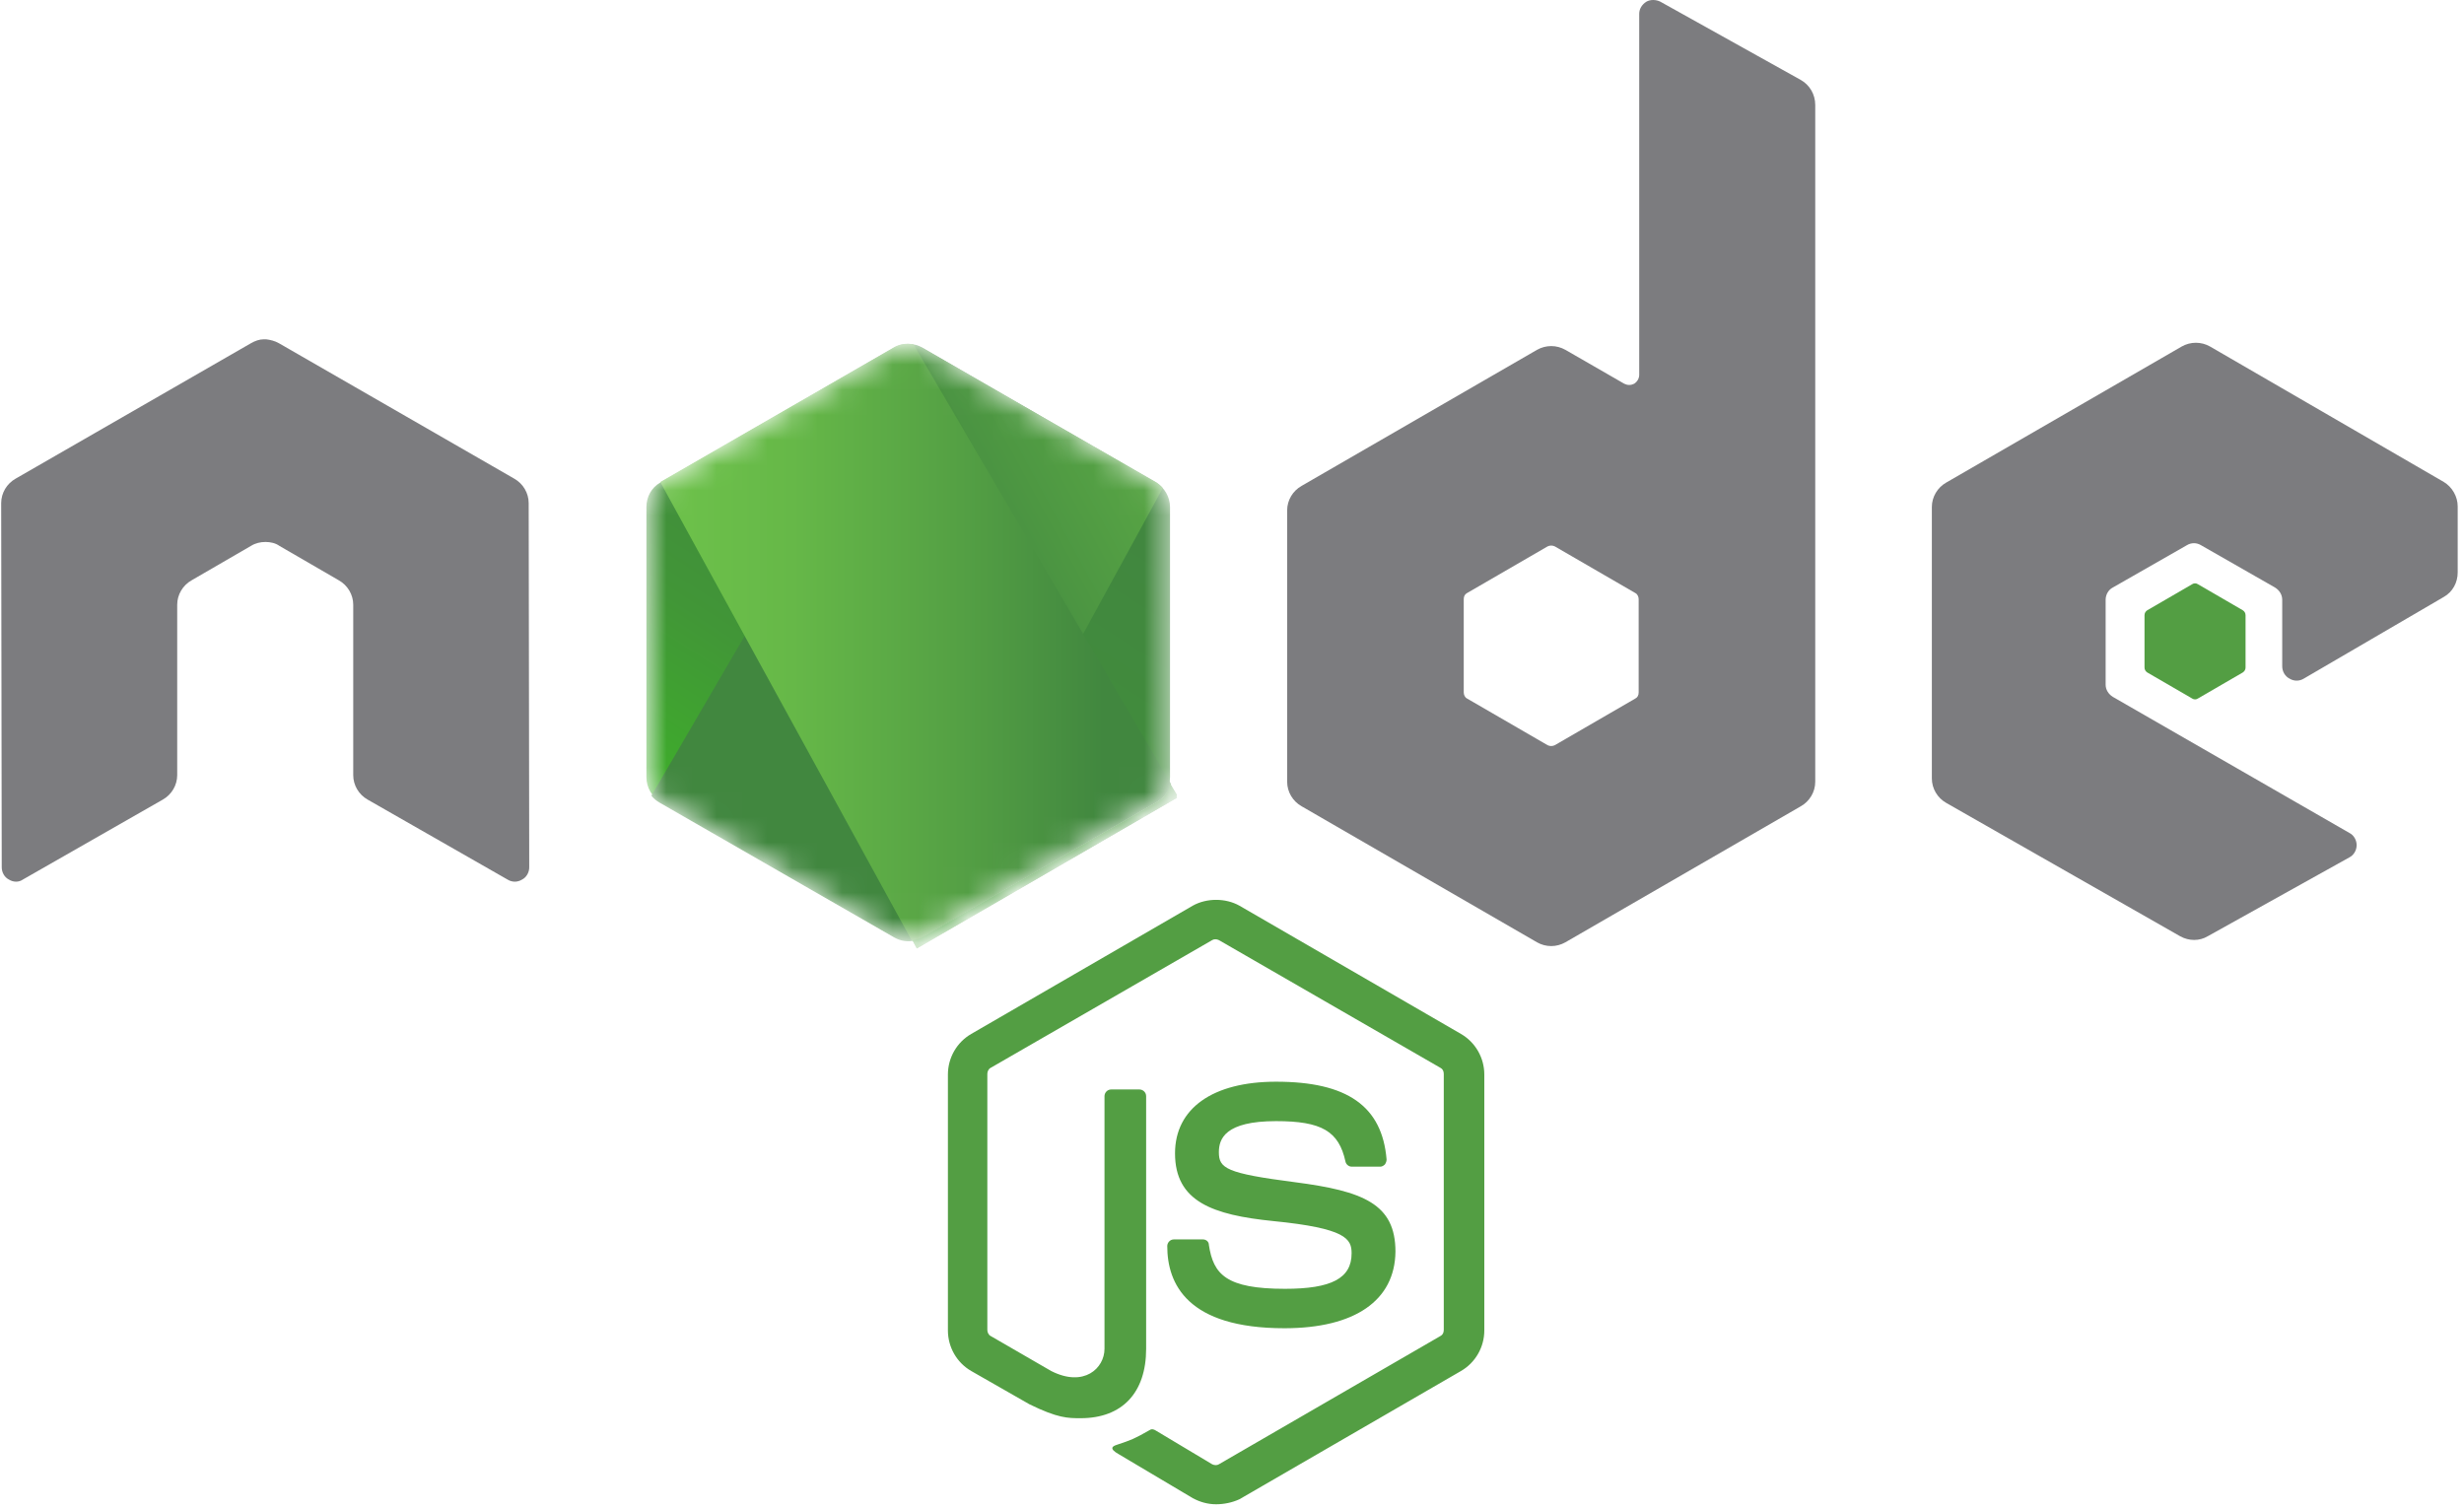 <svg width="98" height="60" viewBox="0 0 98 60" fill="none" xmlns="http://www.w3.org/2000/svg">
<path d="M48.368 59.827C48.037 59.827 47.727 59.739 47.44 59.584L44.503 57.84C44.061 57.596 44.282 57.508 44.415 57.464C45.011 57.265 45.121 57.221 45.74 56.868C45.806 56.824 45.895 56.846 45.961 56.89L48.213 58.237C48.302 58.281 48.412 58.281 48.478 58.237L57.29 53.135C57.378 53.091 57.423 53.003 57.423 52.893V42.712C57.423 42.601 57.378 42.513 57.29 42.469L48.478 37.389C48.39 37.345 48.279 37.345 48.213 37.389L39.402 42.469C39.313 42.513 39.269 42.623 39.269 42.712V52.892C39.269 52.981 39.313 53.091 39.402 53.135L41.809 54.527C43.112 55.189 43.929 54.416 43.929 53.643V43.595C43.929 43.462 44.039 43.33 44.194 43.33H45.32C45.453 43.33 45.585 43.44 45.585 43.595V53.643C45.585 55.388 44.636 56.404 42.979 56.404C42.471 56.404 42.074 56.404 40.947 55.852L38.629 54.527C38.054 54.196 37.701 53.577 37.701 52.915V42.734C37.701 42.071 38.054 41.453 38.629 41.121L47.44 36.02C47.992 35.711 48.743 35.711 49.295 36.02L58.107 41.121C58.681 41.453 59.035 42.071 59.035 42.734V52.915C59.035 53.577 58.681 54.196 58.107 54.527L49.295 59.628C49.008 59.761 48.677 59.827 48.368 59.827H48.368ZM51.084 52.826C47.22 52.826 46.425 51.059 46.425 49.558C46.425 49.425 46.535 49.293 46.69 49.293H47.838C47.97 49.293 48.081 49.381 48.081 49.514C48.258 50.684 48.765 51.258 51.106 51.258C52.961 51.258 53.757 50.839 53.757 49.845C53.757 49.271 53.536 48.851 50.643 48.564C48.235 48.321 46.734 47.791 46.734 45.87C46.734 44.081 48.236 43.021 50.753 43.021C53.58 43.021 54.971 43.992 55.148 46.112C55.148 46.179 55.126 46.245 55.082 46.311C55.037 46.355 54.971 46.4 54.905 46.4H53.757C53.646 46.4 53.536 46.311 53.514 46.201C53.249 44.986 52.564 44.589 50.753 44.589C48.721 44.589 48.478 45.295 48.478 45.825C48.478 46.466 48.765 46.665 51.504 47.018C54.22 47.371 55.501 47.879 55.501 49.779C55.479 51.722 53.889 52.826 51.084 52.826Z" fill="#539E43"/>
<path d="M21.027 20.009C21.027 19.611 20.806 19.236 20.453 19.037L11.089 13.648C10.934 13.56 10.758 13.516 10.581 13.494H10.493C10.316 13.494 10.139 13.56 9.985 13.648L0.621 19.037C0.268 19.236 0.047 19.611 0.047 20.009L0.069 34.496C0.069 34.695 0.179 34.894 0.356 34.982C0.533 35.093 0.753 35.093 0.908 34.982L6.474 31.802C6.827 31.603 7.048 31.228 7.048 30.83V24.05C7.048 23.653 7.268 23.277 7.622 23.079L9.985 21.709C10.162 21.599 10.36 21.555 10.559 21.555C10.758 21.555 10.957 21.599 11.111 21.709L13.474 23.079C13.828 23.277 14.049 23.653 14.049 24.05V30.83C14.049 31.228 14.269 31.603 14.623 31.802L20.188 34.982C20.365 35.093 20.585 35.093 20.762 34.982C20.939 34.894 21.049 34.695 21.049 34.496L21.027 20.009Z" fill="#7C7C7F"/>
<path d="M66.035 0.066C65.859 -0.022 65.638 -0.022 65.483 0.066C65.306 0.177 65.196 0.353 65.196 0.552V14.907C65.196 15.04 65.13 15.172 64.997 15.261C64.865 15.327 64.732 15.327 64.6 15.261L62.259 13.913C62.087 13.816 61.893 13.764 61.696 13.764C61.498 13.764 61.304 13.816 61.132 13.913L51.769 19.324C51.415 19.523 51.194 19.898 51.194 20.296V31.095C51.194 31.492 51.415 31.868 51.769 32.067L61.132 37.477C61.304 37.575 61.498 37.627 61.696 37.627C61.893 37.627 62.087 37.575 62.259 37.477L71.623 32.067C71.976 31.868 72.197 31.493 72.197 31.095V4.174C72.197 3.754 71.976 3.379 71.623 3.18L66.035 0.066H66.035ZM65.174 27.54C65.174 27.65 65.13 27.738 65.041 27.782L61.839 29.637C61.794 29.659 61.745 29.671 61.696 29.671C61.646 29.671 61.597 29.659 61.552 29.637L58.35 27.782C58.261 27.738 58.217 27.628 58.217 27.54V23.829C58.217 23.719 58.261 23.631 58.35 23.586L61.552 21.731C61.597 21.709 61.646 21.698 61.696 21.698C61.745 21.698 61.794 21.709 61.839 21.731L65.041 23.586C65.13 23.63 65.174 23.741 65.174 23.829V27.54Z" fill="#7C7C7F"/>
<path d="M97.197 23.741C97.55 23.542 97.749 23.167 97.749 22.769V20.141C97.749 19.744 97.528 19.368 97.197 19.169L87.899 13.781C87.728 13.683 87.534 13.632 87.336 13.632C87.139 13.632 86.945 13.683 86.773 13.781L77.409 19.191C77.056 19.39 76.835 19.766 76.835 20.163V30.962C76.835 31.36 77.056 31.735 77.409 31.934L86.707 37.234C87.06 37.433 87.48 37.433 87.811 37.234L93.442 34.099C93.619 34.01 93.73 33.812 93.73 33.613C93.73 33.414 93.619 33.215 93.442 33.127L84.034 27.716C83.858 27.606 83.747 27.429 83.747 27.23V23.852C83.747 23.653 83.858 23.454 84.034 23.366L86.972 21.687C87.058 21.633 87.157 21.604 87.259 21.604C87.36 21.604 87.46 21.633 87.546 21.687L90.483 23.366C90.66 23.476 90.77 23.653 90.77 23.852V26.502C90.77 26.7 90.881 26.899 91.057 26.987C91.234 27.098 91.455 27.098 91.632 26.987L97.197 23.741V23.741Z" fill="#7C7C7F"/>
<path d="M87.192 23.233C87.225 23.212 87.263 23.2 87.303 23.2C87.342 23.2 87.38 23.212 87.413 23.233L89.202 24.271C89.268 24.315 89.312 24.381 89.312 24.47V26.546C89.312 26.634 89.268 26.701 89.202 26.745L87.413 27.783C87.38 27.804 87.342 27.816 87.303 27.816C87.263 27.816 87.225 27.804 87.192 27.783L85.403 26.745C85.337 26.701 85.293 26.634 85.293 26.546V24.47C85.293 24.381 85.337 24.315 85.403 24.271L87.192 23.233V23.233Z" fill="#539E43"/>
<mask id="mask0_3805_9075" style="mask-type:alpha" maskUnits="userSpaceOnUse" x="25" y="13" width="22" height="25">
<path d="M36.685 13.825C36.513 13.728 36.319 13.676 36.122 13.676C35.924 13.676 35.73 13.728 35.559 13.825L26.261 19.192C25.908 19.39 25.709 19.766 25.709 20.163V30.918C25.709 31.316 25.93 31.691 26.261 31.89L35.559 37.257C35.73 37.354 35.924 37.406 36.122 37.406C36.319 37.406 36.513 37.354 36.685 37.257L45.983 31.89C46.336 31.691 46.535 31.316 46.535 30.918V20.163C46.535 19.766 46.314 19.39 45.983 19.192L36.685 13.825Z" fill="white"/>
</mask>
<g mask="url(#mask0_3805_9075)">
<path d="M36.685 13.825C36.513 13.728 36.319 13.676 36.122 13.676C35.924 13.676 35.73 13.728 35.559 13.825L26.261 19.192C25.908 19.39 25.709 19.766 25.709 20.163V30.918C25.709 31.316 25.93 31.691 26.261 31.89L35.559 37.257C35.73 37.354 35.924 37.406 36.122 37.406C36.319 37.406 36.513 37.354 36.685 37.257L45.983 31.89C46.336 31.691 46.535 31.316 46.535 30.918V20.163C46.535 19.766 46.314 19.39 45.983 19.192L36.685 13.825Z" fill="url(#paint0_linear_3805_9075)"/>
<path d="M46.005 19.192L36.663 13.826C36.571 13.779 36.475 13.742 36.376 13.715L25.908 31.648C25.994 31.754 26.099 31.844 26.217 31.913L35.559 37.28C35.824 37.434 36.133 37.478 36.42 37.39L46.248 19.413C46.181 19.325 46.093 19.259 46.005 19.192V19.192Z" fill="url(#paint1_linear_3805_9075)"/>
<path fill-rule="evenodd" clip-rule="evenodd" d="M46.026 31.89C46.292 31.736 46.49 31.471 46.579 31.184L36.331 13.693C36.066 13.649 35.779 13.671 35.536 13.825L26.261 19.17L36.265 37.412C36.41 37.388 36.552 37.343 36.684 37.279L46.026 31.891L46.026 31.89Z" fill="url(#paint2_linear_3805_9075)"/>
<path fill-rule="evenodd" clip-rule="evenodd" d="M46.027 31.89L36.707 37.257C36.576 37.324 36.434 37.369 36.288 37.389L36.464 37.721L46.8 31.736V31.603L46.535 31.162C46.491 31.471 46.292 31.736 46.027 31.89V31.89Z" fill="url(#paint3_linear_3805_9075)"/>
<path fill-rule="evenodd" clip-rule="evenodd" d="M46.027 31.89L36.707 37.257C36.576 37.324 36.434 37.369 36.288 37.389L36.464 37.721L46.8 31.736V31.603L46.535 31.162C46.491 31.471 46.292 31.736 46.027 31.89V31.89Z" fill="url(#paint4_linear_3805_9075)"/>
</g>
<defs>
<linearGradient id="paint0_linear_3805_9075" x1="39.91" y1="17.826" x2="29.719" y2="33.839" gradientUnits="userSpaceOnUse">
<stop stop-color="#41873F"/>
<stop offset="0.329" stop-color="#418B3D"/>
<stop offset="0.635" stop-color="#419637"/>
<stop offset="0.932" stop-color="#3FA92D"/>
<stop offset="1" stop-color="#3FAE2A"/>
</linearGradient>
<linearGradient id="paint1_linear_3805_9075" x1="34.71" y1="26.801" x2="60.233" y2="12.935" gradientUnits="userSpaceOnUse">
<stop offset="0.138" stop-color="#41873F"/>
<stop offset="0.403" stop-color="#54A044"/>
<stop offset="0.714" stop-color="#66B848"/>
<stop offset="0.908" stop-color="#6CC04A"/>
</linearGradient>
<linearGradient id="paint2_linear_3805_9075" x1="25.369" y1="25.542" x2="46.883" y2="25.542" gradientUnits="userSpaceOnUse">
<stop offset="0.092" stop-color="#6CC04A"/>
<stop offset="0.286" stop-color="#66B848"/>
<stop offset="0.597" stop-color="#54A044"/>
<stop offset="0.862" stop-color="#41873F"/>
</linearGradient>
<linearGradient id="paint3_linear_3805_9075" x1="25.369" y1="34.459" x2="46.884" y2="34.459" gradientUnits="userSpaceOnUse">
<stop offset="0.092" stop-color="#6CC04A"/>
<stop offset="0.286" stop-color="#66B848"/>
<stop offset="0.597" stop-color="#54A044"/>
<stop offset="0.862" stop-color="#41873F"/>
</linearGradient>
<linearGradient id="paint4_linear_3805_9075" x1="50.018" y1="17.317" x2="44.568" y2="45.877" gradientUnits="userSpaceOnUse">
<stop stop-color="#41873F"/>
<stop offset="0.329" stop-color="#418B3D"/>
<stop offset="0.635" stop-color="#419637"/>
<stop offset="0.932" stop-color="#3FA92D"/>
<stop offset="1" stop-color="#3FAE2A"/>
</linearGradient>
</defs>
</svg>
